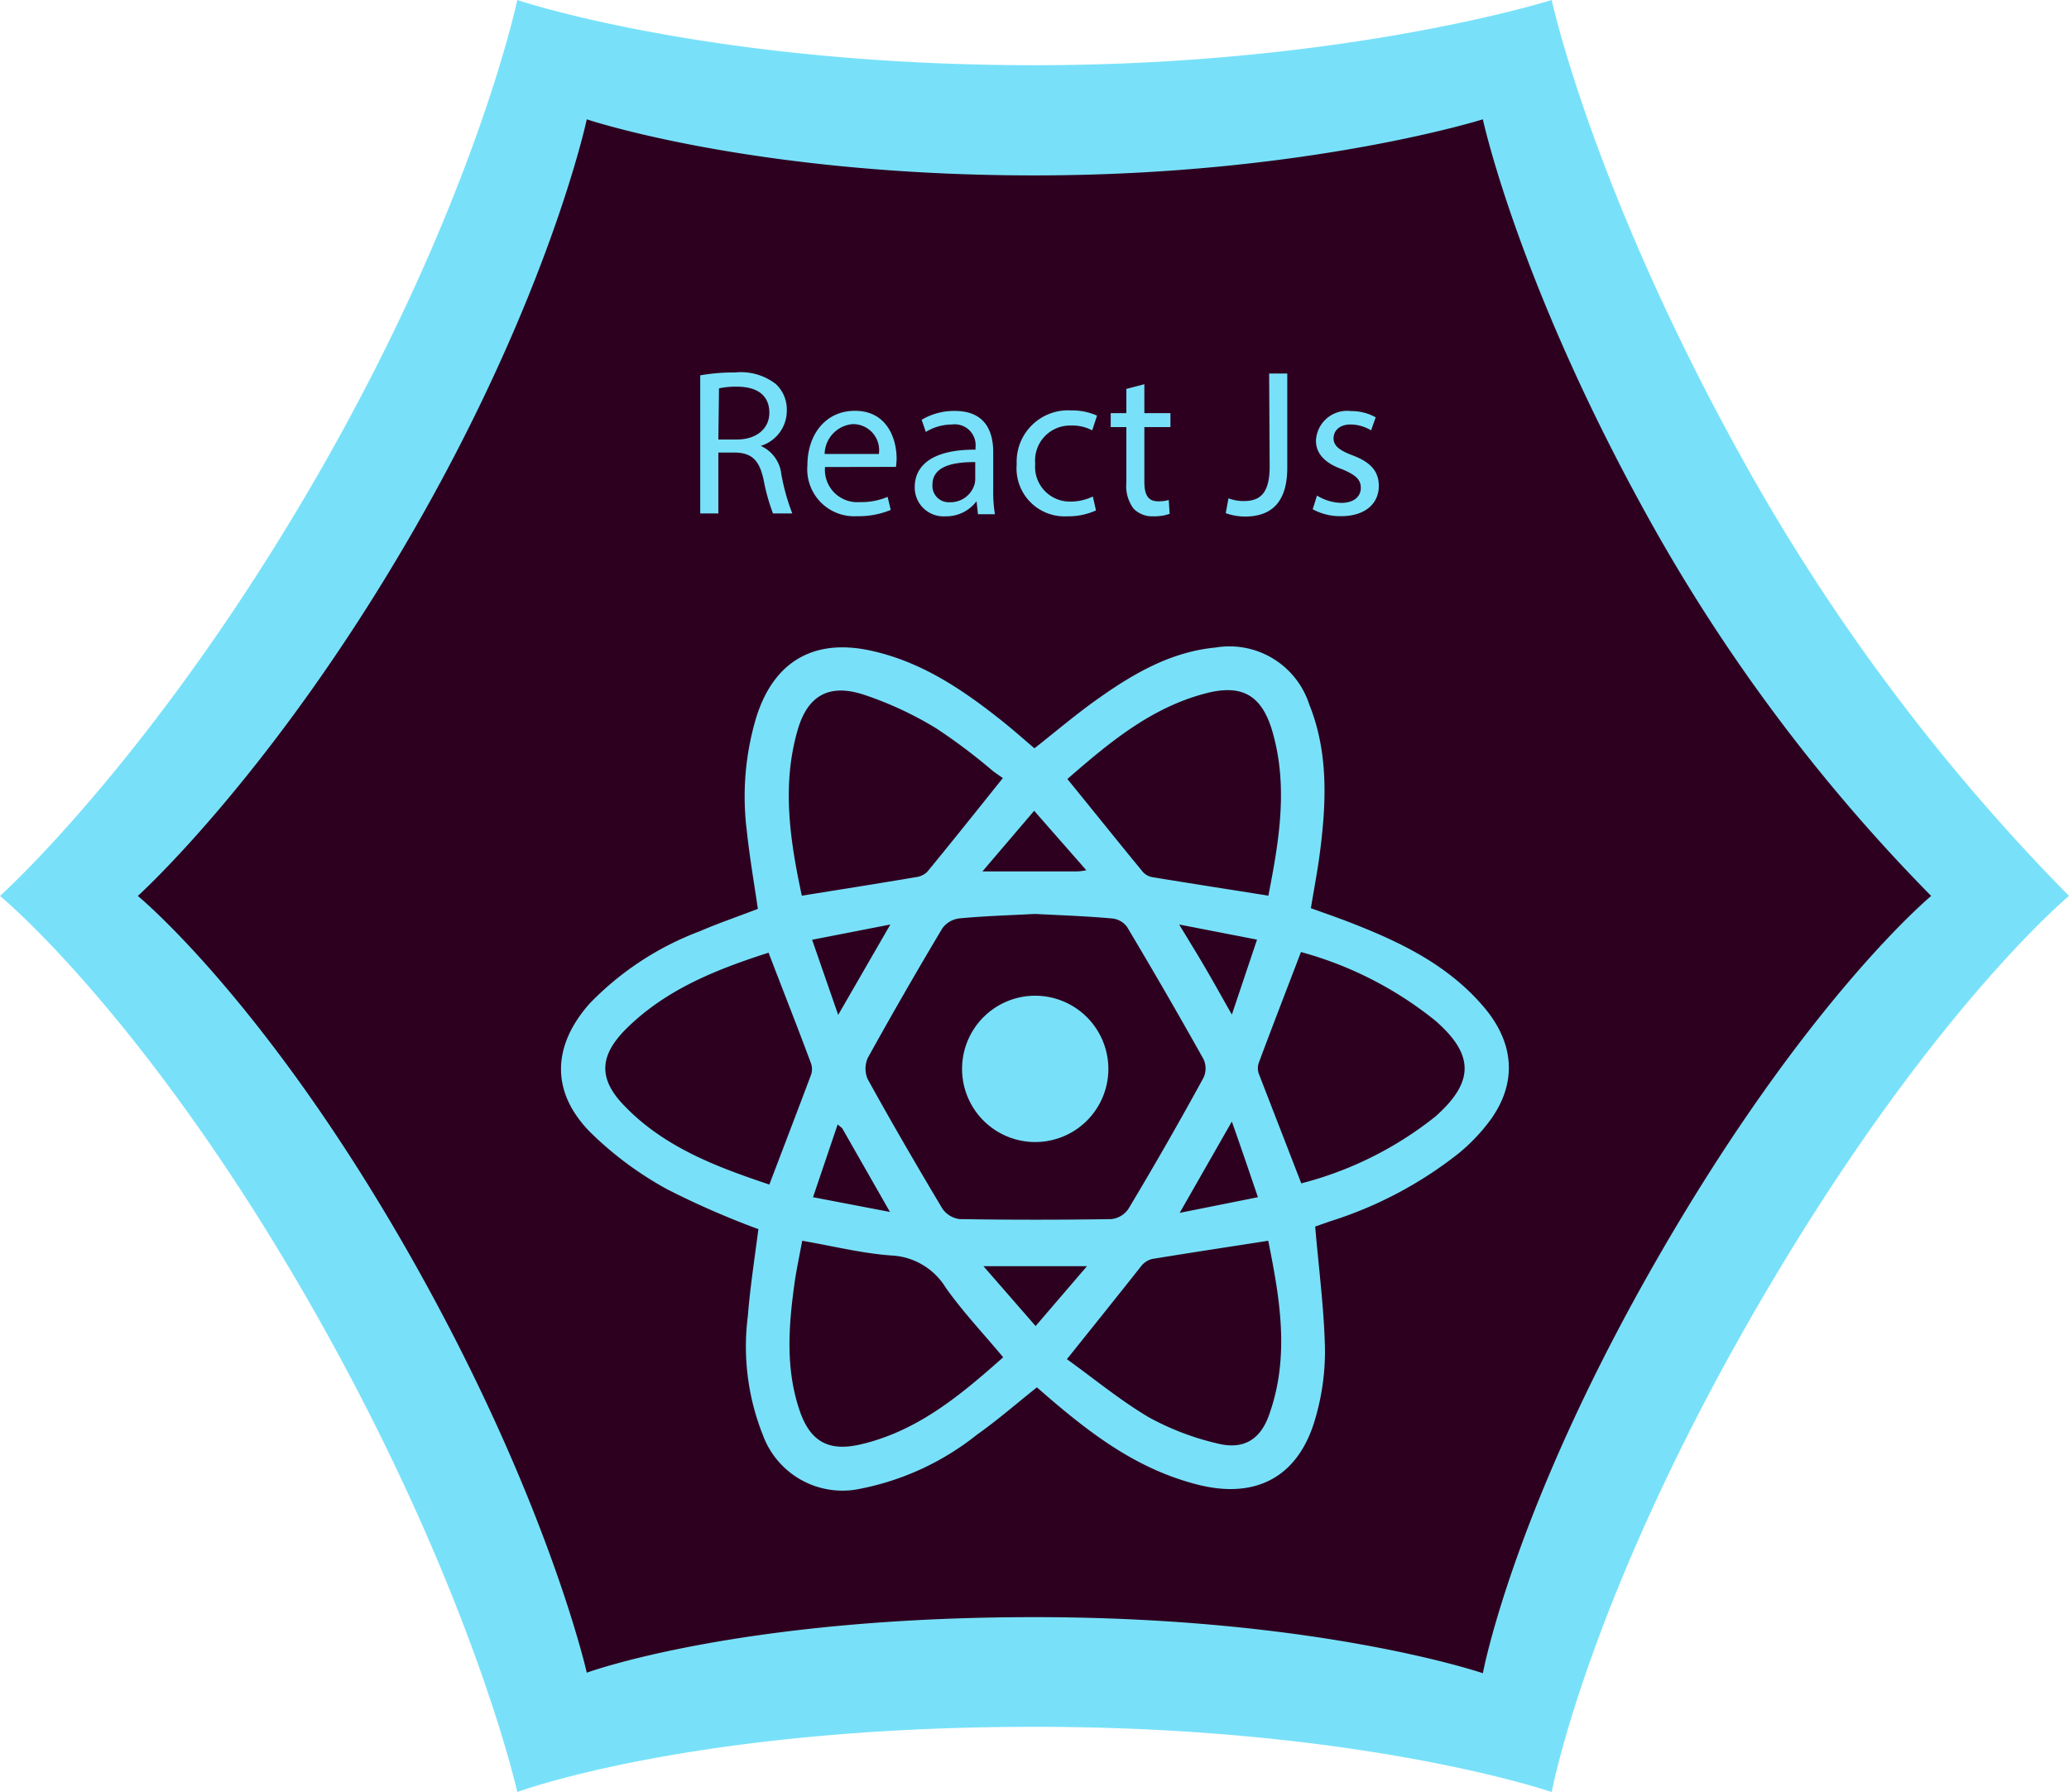 <svg xmlns="http://www.w3.org/2000/svg" width="158.67" height="137.41" viewBox="0 0 158.67 137.41">
  <defs>
    <style>
      .cls-1 {
        fill: #78e1f9;
      }

      .cls-2 {
        fill: #2e001f;
      }
    </style>
  </defs>
  <g id="Calque_2" data-name="Calque 2">
    <g id="profil_icons">
      <g id="photoshop">
        <path class="cls-1" d="M119,0S103.24,5,79.33,5C54.44,5,39.67,0,39.67,0S36.42,15.62,24.13,36.83C11.74,58.2,0,68.7,0,68.7s11.27,9.24,24.13,31.88C36.27,122,39.67,137.41,39.67,137.41s13.37-5,39.66-5c25.17,0,39.67,5,39.67,5s2.68-14.54,15.54-36.83C147.68,77.8,158.67,68.7,158.67,68.7a154.1,154.1,0,0,1-24.13-31.87C122.28,15.26,119,0,119,0Z"/>
        <path class="cls-2" d="M113.72,9.15s-13.67,4.3-34.39,4.3C57.76,13.45,45,9.15,45,9.15S42.14,22.69,31.48,41.08,10.57,68.7,10.57,68.7s9.77,8,20.91,27.63C42,114.86,45,128.26,45,128.26S56.54,124,79.33,124c21.82,0,34.39,4.3,34.39,4.3s2.32-12.61,13.46-31.93C138.57,76.59,148.1,68.7,148.1,68.7a133.63,133.63,0,0,1-20.92-27.62C116.56,22.37,113.72,9.15,113.72,9.15Z"/>
        <g>
          <path class="cls-1" d="M53.7,28.78a14.83,14.83,0,0,1,2.67-.22,4.39,4.39,0,0,1,3.12.88,2.67,2.67,0,0,1,.85,2,2.82,2.82,0,0,1-2,2.75v0a2.69,2.69,0,0,1,1.58,2.18,16.43,16.43,0,0,0,.84,3H59.28a15.16,15.16,0,0,1-.72-2.58c-.32-1.49-.89-2.05-2.16-2.09H55.09v4.67H53.7Zm1.39,4.92h1.43C58,33.7,59,32.88,59,31.65c0-1.39-1-2-2.48-2a6,6,0,0,0-1.38.13Z"/>
          <path class="cls-1" d="M63.27,35.81a2.48,2.48,0,0,0,2.65,2.69,5.19,5.19,0,0,0,2.15-.4l.24,1a6.39,6.39,0,0,1-2.58.48,3.6,3.6,0,0,1-3.81-3.91c0-2.33,1.38-4.17,3.64-4.17,2.52,0,3.2,2.22,3.2,3.65a4.51,4.51,0,0,1-.05.65Zm4.13-1a2,2,0,0,0-2-2.29,2.35,2.35,0,0,0-2.16,2.29Z"/>
          <path class="cls-1" d="M75,39.43l-.11-1h0a2.89,2.89,0,0,1-2.37,1.16,2.21,2.21,0,0,1-2.37-2.23c0-1.87,1.66-2.9,4.66-2.88v-.16A1.6,1.6,0,0,0,73,32.55a3.88,3.88,0,0,0-2,.57l-.32-.93a4.86,4.86,0,0,1,2.54-.68c2.37,0,2.95,1.61,2.95,3.17v2.89a10.57,10.57,0,0,0,.13,1.86Zm-.21-4c-1.54,0-3.28.24-3.28,1.74a1.25,1.25,0,0,0,1.33,1.34,1.92,1.92,0,0,0,1.87-1.29,1.47,1.47,0,0,0,.08-.45Z"/>
          <path class="cls-1" d="M84.05,39.14a5.2,5.2,0,0,1-2.22.45,3.68,3.68,0,0,1-3.86-4,3.94,3.94,0,0,1,4.16-4.12,4.72,4.72,0,0,1,2,.4L83.76,33a3.25,3.25,0,0,0-1.63-.37,2.68,2.68,0,0,0-2.74,2.93,2.66,2.66,0,0,0,2.69,2.9,3.94,3.94,0,0,0,1.73-.39Z"/>
          <path class="cls-1" d="M87.76,29.46v2.22h2v1.07h-2v4.18c0,1,.27,1.51,1.06,1.51a2.92,2.92,0,0,0,.81-.1l.07,1.06a3.52,3.52,0,0,1-1.25.19A2,2,0,0,1,86.93,39a2.89,2.89,0,0,1-.55-2V32.75h-1.2V31.68h1.2V29.82Z"/>
          <path class="cls-1" d="M97.33,28.64h1.39v7.22c0,2.86-1.41,3.75-3.26,3.75A4.57,4.57,0,0,1,94,39.35l.21-1.14a3.3,3.3,0,0,0,1.16.21c1.25,0,2-.56,2-2.67Z"/>
          <path class="cls-1" d="M101,38a3.72,3.72,0,0,0,1.86.56c1,0,1.5-.51,1.5-1.15s-.4-1-1.44-1.43c-1.39-.49-2-1.26-2-2.19a2.39,2.39,0,0,1,2.68-2.27,3.81,3.81,0,0,1,1.9.48l-.35,1a3.07,3.07,0,0,0-1.59-.45c-.83,0-1.29.48-1.29,1.06s.46.93,1.47,1.31c1.34.51,2,1.19,2,2.34,0,1.36-1.05,2.32-2.9,2.32a4.4,4.4,0,0,1-2.17-.53Z"/>
        </g>
        <path class="cls-1" d="M58.16,94.25a64.9,64.9,0,0,1-7-3.06,26.49,26.49,0,0,1-5.95-4.43c-3-3.09-2.83-6.6,0-9.8a22.94,22.94,0,0,1,8.45-5.55c1.45-.63,3-1.15,4.46-1.72-.29-2-.64-4-.85-6A21.09,21.09,0,0,1,58,55c1.35-4.31,4.45-6.09,8.87-5.09,3.85.86,7,3,10,5.39.84.67,1.64,1.38,2.46,2.08,1.68-1.32,3.28-2.69,5-3.89,2.69-1.9,5.53-3.52,8.9-3.84A6.43,6.43,0,0,1,100.4,54c1.48,3.67,1.32,7.5.83,11.32-.18,1.41-.45,2.8-.7,4.32.89.32,1.76.62,2.63.95,4,1.53,7.79,3.29,10.62,6.61,2.4,2.81,2.57,5.88.48,8.73a14.27,14.27,0,0,1-2.4,2.51A30.68,30.68,0,0,1,102,93.65l-1.14.4c.27,3.19.68,6.26.75,9.33a18.38,18.38,0,0,1-.76,5.46c-1.28,4.39-4.51,6.14-9,5s-7.91-3.68-11.27-6.54l-1.06-.92c-1.56,1.24-3,2.5-4.6,3.63A20.7,20.7,0,0,1,66,114.15a6.5,6.5,0,0,1-7.49-4.1,18.33,18.33,0,0,1-1.16-9.12C57.53,98.67,57.88,96.43,58.16,94.25ZM79.38,70.08c-1.94.1-3.88.16-5.8.34a1.89,1.89,0,0,0-1.31.76q-2.94,4.92-5.72,9.94a2,2,0,0,0,0,1.64c1.85,3.35,3.77,6.65,5.73,9.93a1.89,1.89,0,0,0,1.33.79q5.81.09,11.61,0a1.81,1.81,0,0,0,1.32-.79q3-5,5.76-10.06a1.69,1.69,0,0,0,0-1.41q-2.86-5.11-5.87-10.15a1.62,1.62,0,0,0-1.11-.64C83.33,70.25,81.35,70.18,79.38,70.08Zm-2.44,34c-1.53-1.83-3.1-3.49-4.41-5.34a5.17,5.17,0,0,0-4.16-2.47c-2.25-.16-4.47-.72-6.85-1.13-.21,1.16-.45,2.24-.6,3.34-.45,3.26-.68,6.52.41,9.7.8,2.34,2.2,3.13,4.6,2.59C70.33,109.77,73.64,107,76.94,104.07Zm4.92-44.34c2,2.45,3.87,4.79,5.77,7.1a1.29,1.29,0,0,0,.75.42c2.91.48,5.83.93,8.89,1.42.82-4.2,1.55-8.42.28-12.69-.82-2.71-2.34-3.56-5.14-2.81C88.21,54.29,85,57,81.86,59.73Zm17.93,31a27.46,27.46,0,0,0,10.28-5.12c3-2.65,3-4.75,0-7.36A28.26,28.26,0,0,0,99.77,73c-1.1,2.88-2.18,5.67-3.23,8.48a1.28,1.28,0,0,0,0,.86C97.62,85.13,98.69,87.88,99.79,90.73ZM58.94,73.05c-4,1.29-7.88,2.81-10.95,5.87-2.07,2.08-2.1,3.86-.05,5.93C51,88,55,89.49,59,90.83c1.1-2.89,2.16-5.65,3.2-8.42a1.34,1.34,0,0,0,0-.86C61.16,78.75,60.07,76,58.94,73.05Zm22.88,31.17c2.1,1.51,4.09,3.16,6.29,4.46a20.57,20.57,0,0,0,5.24,2c2,.51,3.33-.28,4-2.26,1.57-4.44.8-8.87-.09-13.28-3.09.48-6,.92-8.92,1.4a1.54,1.54,0,0,0-.82.54C85.71,99.37,83.88,101.65,81.82,104.22ZM61.49,68.68c3.06-.49,5.91-.94,8.74-1.42a1.51,1.51,0,0,0,.88-.41c1.91-2.32,3.78-4.67,5.8-7.19-.23-.16-.52-.35-.79-.56a43.54,43.54,0,0,0-4.32-3.25,27,27,0,0,0-5.7-2.63c-2.6-.79-4.18.17-4.93,2.76C59.94,60.24,60.59,64.47,61.49,68.68Zm17.93,33,3.94-4.59H75.42ZM94.47,86l-4,7,6-1.2C95.79,89.81,95.18,88,94.47,86ZM68.28,70.89l-6,1.17,2,5.76Zm7.06-4.07h7.1c.2,0,.4,0,.87-.09l-4-4.56Zm15.09,4.07c.82,1.36,1.48,2.42,2.1,3.49s1.2,2.11,1.94,3.42l1.93-5.75ZM64.24,86.22,62.35,91.8l5.9,1.13-3.63-6.36C64.57,86.47,64.45,86.41,64.24,86.22Z"/>
        <path class="cls-1" d="M85,82a5.61,5.61,0,1,1-5.6-5.65A5.62,5.62,0,0,1,85,82Z"/>
      </g>
    </g>
  </g>
</svg>
